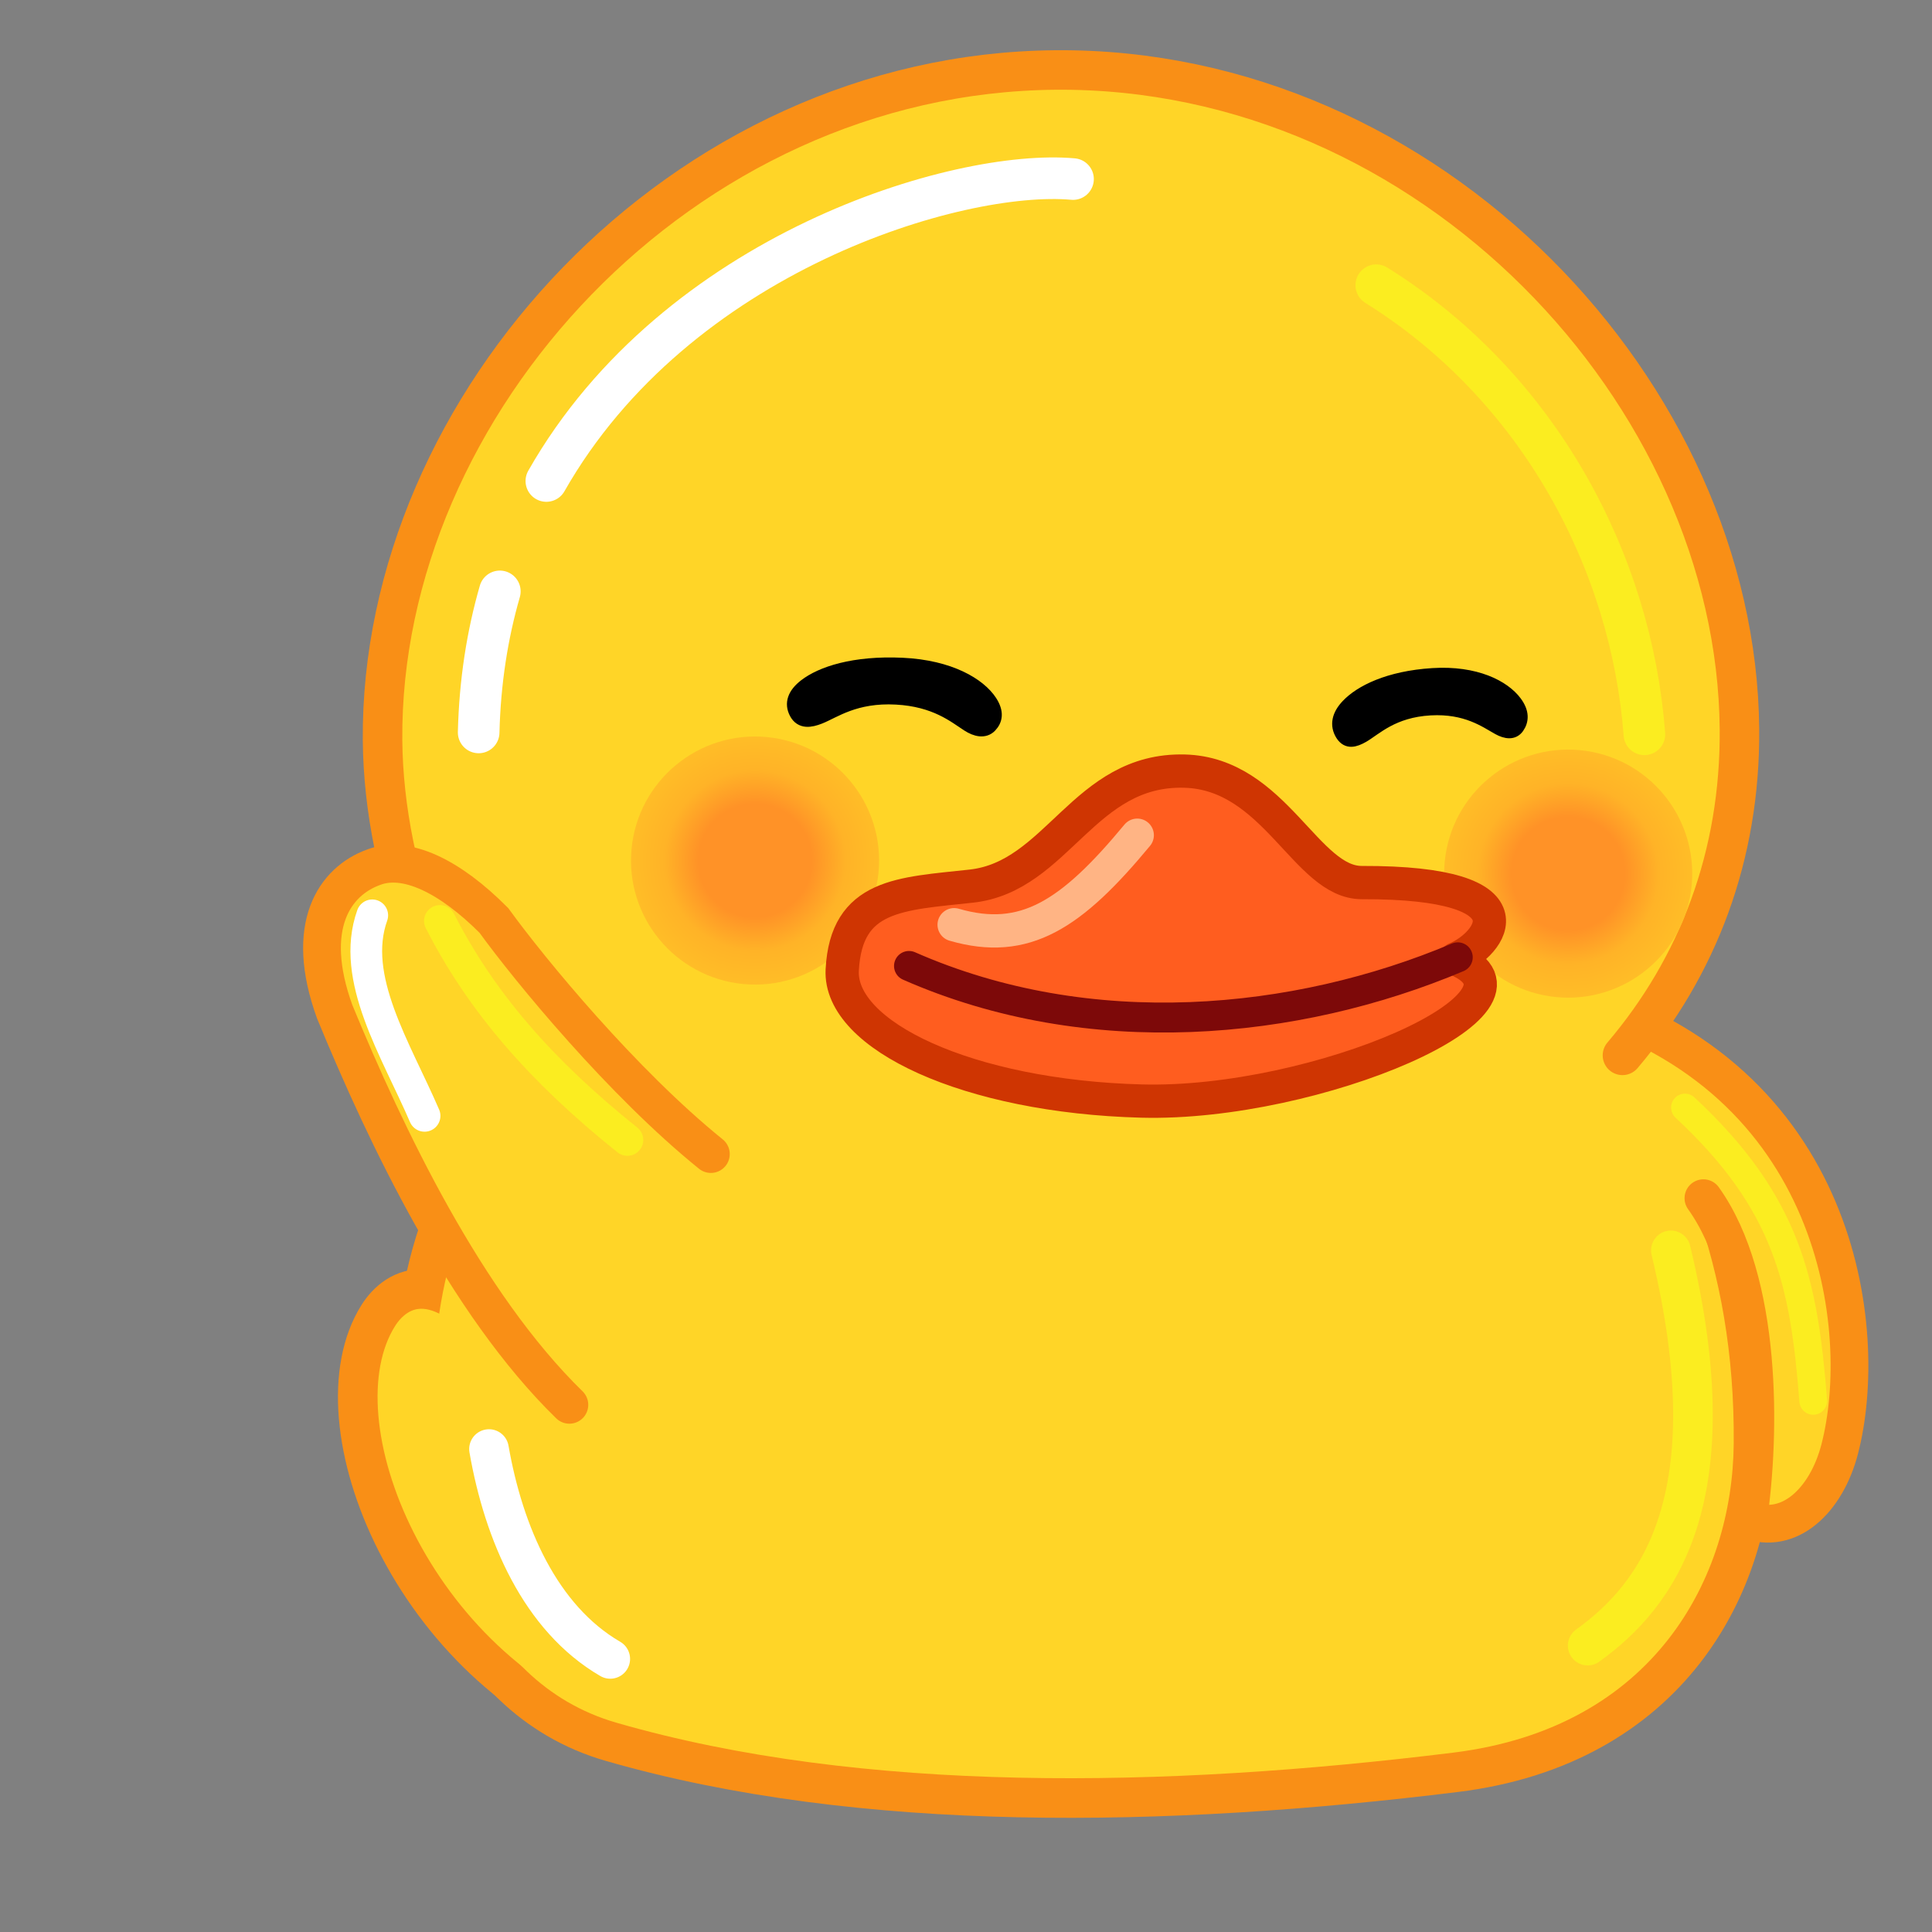 <svg xmlns="http://www.w3.org/2000/svg" viewBox="0 0 512 512" width="512" height="512" preserveAspectRatio="xMidYMid meet" style="width: 100%; height: 100%; transform: translate3d(0px, 0px, 0px); content-visibility: visible;"><rect x="0" y="0" width="512" height="512" fill="#808080" stroke="none"/><defs><clipPath id="__lottie_element_2"><rect width="512" height="512" x="0" y="0"/></clipPath><clipPath id="__lottie_element_4"><path d="M0,0 L512,0 L512,512 L0,512z"/></clipPath><clipPath id="__lottie_element_8"><path d="M0,0 L512,0 L512,512 L0,512z"/></clipPath><clipPath id="__lottie_element_12"><path d="M0,0 L512,0 L512,512 L0,512z"/></clipPath><radialGradient id="__lottie_element_50" spreadMethod="pad" gradientUnits="userSpaceOnUse" cx="0" cy="0" r="100" fx="0" fy="0"><stop offset="15%" stop-color="rgb(255,146,39)"/><stop offset="24%" stop-color="rgb(255,179,39)"/><stop offset="54%" stop-color="rgb(255,213,39)"/></radialGradient><radialGradient id="__lottie_element_54" spreadMethod="pad" gradientUnits="userSpaceOnUse" cx="0" cy="0" r="100" fx="0" fy="0"><stop offset="15%" stop-color="rgb(255,146,39)"/><stop offset="24%" stop-color="rgb(255,179,39)"/><stop offset="54%" stop-color="rgb(255,213,39)"/></radialGradient><clipPath id="__lottie_element_90"><path d="M0,0 L512,0 L512,512 L0,512z"/></clipPath><clipPath id="__lottie_element_103"><path d="M0,0 L512,0 L512,512 L0,512z"/></clipPath><clipPath id="__lottie_element_107"><path d="M0,0 L512,0 L512,512 L0,512z"/></clipPath><clipPath id="__lottie_element_111"><path d="M0,0 L512,0 L512,512 L0,512z"/></clipPath><radialGradient id="__lottie_element_149" spreadMethod="pad" gradientUnits="userSpaceOnUse" cx="0" cy="0" r="100" fx="0" fy="0"><stop offset="15%" stop-color="rgb(255,146,39)"/><stop offset="24%" stop-color="rgb(255,179,39)"/><stop offset="54%" stop-color="rgb(255,213,39)"/></radialGradient><radialGradient id="__lottie_element_153" spreadMethod="pad" gradientUnits="userSpaceOnUse" cx="0" cy="0" r="100" fx="0" fy="0"><stop offset="15%" stop-color="rgb(255,146,39)"/><stop offset="24%" stop-color="rgb(255,179,39)"/><stop offset="54%" stop-color="rgb(255,213,39)"/></radialGradient><clipPath id="__lottie_element_204"><path d="M0,0 L512,0 L512,512 L0,512z"/></clipPath></defs><g clip-path="url(#__lottie_element_2)"><g clip-path="url(#__lottie_element_4)" transform="matrix(1,0,0,1,0,0)" opacity="1" style="display: block;"><g clip-path="url(#__lottie_element_8)" transform="matrix(1,0,0,0.8,13,112.4)" opacity="1" style="display: none;"/><g clip-path="url(#__lottie_element_90)" transform="matrix(1,0,0,0.8,13,112.4)" opacity="1" style="display: none;"><g transform="matrix(0.69,0,0,0.69,135.941,387.035)" opacity="1" style="display: block;"><g opacity="1" transform="matrix(1,0,0,1,176.495,64.82)"><path stroke-linecap="round" stroke-linejoin="round" fill-opacity="0" stroke="rgb(3,180,255)" stroke-opacity="1" stroke-width="3.579" d=" M151.495,0 C151.495,21.992 83.669,39.82 0.001,39.82 C-83.667,39.82 -151.494,21.992 -151.494,0 C-151.494,-21.992 -83.667,-39.82 0.001,-39.82 C83.669,-39.82 151.495,-21.992 151.495,0z"/></g></g></g><g clip-path="url(#__lottie_element_12)" transform="matrix(1,0,0,0.8,13,112.4)" opacity="1" style="display: block;"><g transform="matrix(1.502,0,0,1.502,-7.507,334.352)" opacity="1" style="display: block;"><g opacity="1" transform="matrix(1,0,0,1,176.495,64.82)"><path stroke-linecap="round" stroke-linejoin="round" fill-opacity="0" stroke="rgb(3,180,255)" stroke-opacity="1" stroke-width="0" d=" M151.495,0 C151.495,21.992 83.669,39.82 0.001,39.82 C-83.667,39.82 -151.494,21.992 -151.494,0 C-151.494,-21.992 -83.667,-39.82 0.001,-39.82 C83.669,-39.82 151.495,-21.992 151.495,0z"/></g></g></g><g transform="matrix(1.049,0.042,-0.042,1.049,82.592,185.373)" opacity="1" style="display: block;"><path fill="rgb(255,213,39)" fill-opacity="1" d=" M87.25,255.02 C50.72,246.05 37.38,204.69 37.38,173.7 C37.38,143.19 42.43,113.55 75.41,86.2 C105.15,61.53 163.74,32.48 208.14,31.9 C278.33,30.98 321.45,63.24 330.68,74.55 C347.92,95.7 364.79,127.46 366.2,173.4 C367.24,207.08 349.11,245.79 298.59,254.1 C226.17,266.01 150.01,270.44 87.25,255.02z"/><g opacity="1" transform="matrix(1,0,0,1,205.839,156.75)"><path stroke-linecap="round" stroke-linejoin="miter" fill-opacity="0" stroke-miterlimit="10" stroke="rgb(249,143,22)" stroke-opacity="1" stroke-width="20" d=" M-118.589,98.272 C-155.115,89.3 -168.458,47.943 -168.458,16.947 C-168.458,-13.565 -163.409,-43.197 -130.431,-70.55 C-100.687,-95.22 -42.098,-124.27 2.305,-124.85 C72.488,-125.767 115.612,-93.51 124.838,-82.196 C142.082,-61.05 158.955,-29.286 160.363,16.645 C161.396,50.335 143.272,89.044 92.755,97.351 C20.326,109.261 -55.831,113.687 -118.589,98.272z"/></g></g><g transform="matrix(1.049,0.042,-0.042,1.049,-195.87,190.488)" opacity="1" style="display: block;"><path fill="rgb(255,213,39)" fill-opacity="1" d=" M321.35,147.86 C303.23,124.82 292.17,131.72 287.86,139.23 C271.94,166.94 300.63,228.3 351.7,243.95"/><g opacity="1" transform="matrix(1,0,0,1,205.839,156.75)"><path stroke-linecap="round" stroke-linejoin="miter" fill-opacity="0" stroke-miterlimit="10" stroke="rgb(249,143,22)" stroke-opacity="1" stroke-width="10" d=" M115.509,-8.892 C97.389,-31.929 86.332,-25.026 82.021,-17.522 C66.101,10.19 94.786,71.552 145.862,87.204"/></g></g><g transform="matrix(1.049,0.042,-0.042,1.049,82.592,185.373)" opacity="1" style="display: block;"><path fill="rgb(255,213,39)" fill-opacity="1" d=" M87.25,255.02 C50.72,246.05 37.38,204.69 37.38,173.7 C37.38,143.19 42.43,113.55 75.41,86.2 C105.15,61.53 163.74,32.48 208.14,31.9 C278.33,30.98 321.45,63.24 330.68,74.55 C347.92,95.7 364.79,127.46 366.2,173.4 C367.24,207.08 349.11,245.79 298.59,254.1 C226.17,266.01 150.01,270.44 87.25,255.02z"/><g opacity="1" transform="matrix(1,0,0,1,205.839,156.75)"/></g><g transform="matrix(1.047,-0.076,0.076,1.047,85.942,286.392)" opacity="1" style="display: block;"><g opacity="1" transform="matrix(1,0,0,1,38.819,73.846)"><path stroke-linecap="round" stroke-linejoin="round" fill-opacity="0" stroke="rgb(255,255,255)" stroke-opacity="1" stroke-width="10" d=" M-4.084,21.915 C-1.926,43.398 5.725,65.432 22.617,76.97"/></g></g><g transform="matrix(1.049,0.042,-0.042,1.049,404.65,338.058)" opacity="1" style="display: block;"><g opacity="1" transform="matrix(1,0,0,1,35.688,48.14)"><path stroke-linecap="round" stroke-linejoin="round" fill-opacity="0" stroke="rgb(251,237,32)" stroke-opacity="1" stroke-width="10" d=" M-16.627,44.559 C0.492,31.183 17.954,6.098 0.365,-55.968"/></g></g><g transform="matrix(1,0,0,1,295.249,256)" opacity="1" style="display: block;"><g opacity="1" transform="matrix(1,0,0,1,150.062,56.078)"><path fill="rgb(255,213,39)" fill-opacity="1" d=" M0,-11.578 C6.381,-11.578 11.561,-6.39 11.561,0 C11.561,6.39 6.381,11.578 0,11.578 C-6.381,11.578 -11.561,6.39 -11.561,0 C-11.561,-6.39 -6.381,-11.578 0,-11.578z"/></g></g><g transform="matrix(0.927,-0.376,-0.376,-0.927,425.95,465.544)" opacity="1" style="display: block;"><path fill="rgb(255,213,39)" fill-opacity="1" d=" M66.92,189.21 C124.76,143.69 107.17,78.52 87.65,52.32 C79.26,41.06 66.64,36.15 58.16,44.12 C69.84,63.99 85.52,101.33 79.21,127.54"/><g opacity="1" transform="matrix(1,0,0,1,74.384,100.178)"><path stroke-linecap="round" stroke-linejoin="miter" fill-opacity="0" stroke-miterlimit="10" stroke="rgb(249,143,22)" stroke-opacity="1" stroke-width="10" d=" M-7.46,89.027 C50.377,43.511 32.785,-21.655 13.262,-47.856 C4.872,-59.117 -7.745,-64.029 -16.228,-56.059 C-4.547,-36.19 11.137,1.153 4.828,27.359"/></g></g><g transform="matrix(1.049,0.042,-0.042,1.049,390.022,248.553)" opacity="1" style="display: block;"><g opacity="1" transform="matrix(1,0,0,1,35.285,48.323)"><path stroke-linecap="round" stroke-linejoin="round" fill-opacity="0" stroke="rgb(251,237,32)" stroke-opacity="1" stroke-width="7" d=" M55.528,65.002 C52.003,35.238 47.089,15.395 20.213,-7.692"/></g></g><g transform="matrix(1.083,0.206,-0.206,1.083,104.91,-62.458)" opacity="1" style="display: block;"><g opacity="1" transform="matrix(1,0,0,1,196.521,174.678)"><path fill="rgb(255,213,39)" fill-opacity="1" d=" M151.138,75.11 C164.978,50.766 170.031,22.606 164.115,-7.175 C148.424,-86.156 61.356,-149.678 -26.994,-132.126 C-115.345,-114.574 -171.521,-22.595 -155.83,56.386 C-149.421,88.65 -128.558,122.207 -102.236,141.766"/><path stroke-linecap="round" stroke-linejoin="miter" fill-opacity="0" stroke-miterlimit="10" stroke="rgb(249,143,22)" stroke-opacity="1" stroke-width="9.5" d=" M151.138,75.11 C164.978,50.766 170.031,22.606 164.115,-7.175 C148.424,-86.156 61.356,-149.678 -26.994,-132.126 C-115.345,-114.574 -171.521,-22.595 -155.83,56.386 C-149.421,88.65 -128.558,122.207 -102.236,141.766"/></g></g><g transform="matrix(0.995,0.095,-0.095,0.995,324.151,259.039)" opacity="1" style="display: block;"><g opacity="1" transform="matrix(1,0,0,1,88.445,-36.102)"><path fill="url(#__lottie_element_50)" fill-opacity="1" d=" M0,-32.887 C18.15,-32.887 32.887,-18.15 32.887,0 C32.887,18.15 18.15,32.887 0,32.887 C-18.15,32.887 -32.887,18.15 -32.887,0 C-32.887,-18.15 -18.15,-32.887 0,-32.887z"/></g></g><g transform="matrix(0.995,0.095,-0.095,0.995,108.663,255.572)" opacity="1" style="display: block;"><g opacity="1" transform="matrix(1,0,0,1,88.445,-36.102)"><path fill="url(#__lottie_element_54)" fill-opacity="1" d=" M0,-32.887 C18.15,-32.887 32.887,-18.15 32.887,0 C32.887,18.15 18.15,32.887 0,32.887 C-18.15,32.887 -32.887,18.15 -32.887,0 C-32.887,-18.15 -18.15,-32.887 0,-32.887z"/></g></g><g transform="matrix(0.576,0.94,-0.94,0.576,275.272,-20.133)" opacity="1" style="display: block;"><g opacity="1" transform="matrix(1,0,0,1,49.176,105.067)"><path stroke-linecap="round" stroke-linejoin="round" fill-opacity="0" stroke="rgb(255,255,255)" stroke-opacity="1" stroke-width="10" d=" M19.926,89.201 C27.201,97.168 35.885,104.599 46.178,111.259"/></g></g><g transform="matrix(0.576,0.94,-0.94,0.576,275.272,-20.133)" opacity="1" style="display: block;"><g opacity="1" transform="matrix(1,0,0,1,49.176,105.067)"><path stroke-linecap="round" stroke-linejoin="round" fill-opacity="0" stroke="rgb(255,255,255)" stroke-opacity="1" stroke-width="10" d=" M7.406,-80.068 C-9.08,-57.857 -27.407,10.39 3.144,65.805"/></g></g><g transform="matrix(1.083,0.206,-0.206,1.083,336.433,39.611)" opacity="1" style="display: block;"><g opacity="1" transform="matrix(1,0,0,1,71.954,84.744)"><path stroke-linecap="round" stroke-linejoin="round" fill-opacity="0" stroke="rgb(251,237,32)" stroke-opacity="1" stroke-width="10" d=" M42.85,36.523 C37.451,16.509 27.373,-2.749 13.333,-19.092 C-0.858,-35.611 -19.098,-49.152 -40.643,-57.484"/></g></g><g transform="matrix(1.102,-0.043,0.047,1.212,224.478,329.905)" opacity="1" style="display: block;"><g opacity="1" transform="matrix(1,0,0,1,145.426,-113.831)"><path fill="rgb(0,0,0)" fill-opacity="1" d=" M0.502,-5.608 C10.915,-5.836 17.582,-2.341 20.214,1.158 C21.889,3.385 21.656,5.093 20.534,6.437 C19.388,7.81 17.514,7.52 15.719,6.529 C12.656,4.838 8.229,1.576 -0.357,1.702 C-9.418,1.835 -13.679,5.616 -16.786,7.089 C-18.739,8.015 -20.706,8.471 -21.935,6.529 C-23.22,4.499 -22.593,2.437 -20.361,0.45 C-17.066,-2.484 -10.182,-5.375 0.502,-5.608z"/><path stroke-linecap="butt" stroke-linejoin="miter" fill-opacity="0" stroke-miterlimit="4" stroke="rgb(0,0,0)" stroke-opacity="1" stroke-width="3" d=" M0.502,-5.608 C10.915,-5.836 17.582,-2.341 20.214,1.158 C21.889,3.385 21.656,5.093 20.534,6.437 C19.388,7.81 17.514,7.52 15.719,6.529 C12.656,4.838 8.229,1.576 -0.357,1.702 C-9.418,1.835 -13.679,5.616 -16.786,7.089 C-18.739,8.015 -20.706,8.471 -21.935,6.529 C-23.22,4.499 -22.593,2.437 -20.361,0.45 C-17.066,-2.484 -10.182,-5.375 0.502,-5.608z"/></g></g><g transform="matrix(0.231,0.041,-0.046,0.254,366.566,220.203)" opacity="1" style="display: none;"><g opacity="1" transform="matrix(1,0,0,1,105.927,-161.32)"><path fill="rgb(255,255,255)" fill-opacity="1" d=" M0,-24.169 C11.273,-24.169 20.426,-13.339 20.426,0 C20.426,13.339 11.273,24.169 0,24.169 C-11.273,24.169 -20.426,13.339 -20.426,0 C-20.426,-13.339 -11.273,-24.169 0,-24.169z"/></g></g><g transform="matrix(1.21,0.083,-0.083,1.21,52.67,308.541)" opacity="1" style="display: block;"><g opacity="1" transform="matrix(1,0,0,1,145.426,-113.831)"><path fill="rgb(0,0,0)" fill-opacity="1" d=" M0.502,-5.608 C10.915,-5.836 17.582,-2.341 20.214,1.158 C21.889,3.385 21.656,5.093 20.534,6.437 C19.388,7.81 17.514,7.52 15.719,6.529 C12.656,4.838 8.229,1.576 -0.357,1.702 C-9.418,1.835 -13.679,5.616 -16.786,7.089 C-18.739,8.015 -20.706,8.471 -21.935,6.529 C-23.22,4.499 -22.593,2.437 -20.361,0.45 C-17.066,-2.484 -10.182,-5.375 0.502,-5.608z"/><path stroke-linecap="butt" stroke-linejoin="miter" fill-opacity="0" stroke-miterlimit="4" stroke="rgb(0,0,0)" stroke-opacity="1" stroke-width="3" d=" M0.502,-5.608 C10.915,-5.836 17.582,-2.341 20.214,1.158 C21.889,3.385 21.656,5.093 20.534,6.437 C19.388,7.81 17.514,7.52 15.719,6.529 C12.656,4.838 8.229,1.576 -0.357,1.702 C-9.418,1.835 -13.679,5.616 -16.786,7.089 C-18.739,8.015 -20.706,8.471 -21.935,6.529 C-23.22,4.499 -22.593,2.437 -20.361,0.45 C-17.066,-2.484 -10.182,-5.375 0.502,-5.608z"/></g></g><g transform="matrix(0.243,-0.006,0.006,0.243,230.455,209.393)" opacity="1" style="display: none;"><g opacity="1" transform="matrix(1,0,0,1,106.508,-164.627)"><path fill="rgb(255,255,255)" fill-opacity="1" d=" M0,-24.169 C11.273,-24.169 20.426,-13.339 20.426,0 C20.426,13.339 11.273,24.169 0,24.169 C-11.273,24.169 -20.426,13.339 -20.426,0 C-20.426,-13.339 -11.273,-24.169 0,-24.169z"/></g></g><g transform="matrix(1.075,0.243,-0.243,1.075,230.987,161.983)" opacity="1" style="display: block;"><g opacity="1" transform="matrix(1,0,0,1,98.041,61.844)"><path fill="rgb(255,93,31)" fill-opacity="1" d=" M-85.914,23.849 C-83.259,39.368 -49.726,46.865 -8.732,38.721 C32.262,30.577 83.896,-6.784 57.333,-11.252 C64.806,-16.45 72.985,-33.749 31.32,-24.195 C18.228,-21.193 5.175,-45.177 -16.175,-40.936 C-40.006,-36.202 -40.322,-9.475 -60.066,-2.665 C-76.279,2.928 -89.001,5.805 -85.914,23.849z"/><path stroke-linecap="round" stroke-linejoin="round" fill-opacity="0" stroke="rgb(207,53,2)" stroke-opacity="1" stroke-width="8" d=" M-85.914,23.849 C-83.259,39.368 -49.726,46.865 -8.732,38.721 C32.262,30.577 83.896,-6.784 57.333,-11.252 C64.806,-16.45 72.985,-33.749 31.32,-24.195 C18.228,-21.193 5.175,-45.177 -16.175,-40.936 C-40.006,-36.202 -40.322,-9.475 -60.066,-2.665 C-76.279,2.928 -89.001,5.805 -85.914,23.849z"/></g></g><g transform="matrix(1.075,0.243,-0.243,1.075,237.665,198.357)" opacity="1" style="display: block;"><g opacity="1" transform="matrix(1,0,0,1,81.504,36.759)"><path stroke-linecap="round" stroke-linejoin="round" fill-opacity="0" stroke="rgb(125,9,9)" stroke-opacity="1" stroke-width="7.2" d=" M61.13,-17.522 C26.847,7.045 -20.513,22.677 -67.117,13.596"/></g></g><g transform="matrix(1.075,0.243,-0.243,1.075,256.743,202.867)" opacity="1" style="display: block;"><g opacity="1" transform="matrix(1,0,0,1,24.706,22.107)"><path stroke-linecap="round" stroke-linejoin="round" fill-opacity="0" stroke="rgb(255,180,132)" stroke-opacity="1" stroke-width="8" d=" M-19.706,16.011 C-2.001,17.068 7.284,7.41 18.496,-14.688"/></g></g><g transform="matrix(-0.837,0.548,0.548,0.837,123.708,180.401)" opacity="1" style="display: block;"><path fill="rgb(255,213,39)" fill-opacity="1" d=" M82.33,175.36 C90.65,137.82 84,89.2 77.31,54.22 C71.75,30.59 58.32,25.3 47.76,27.8 C38.83,29.69 32.15,40.71 28.78,57.05 C28.01,73.38 23.8,111.73 14.59,140.31"/><g opacity="1" transform="matrix(1,0,0,1,74.384,100.178)"><path stroke-linecap="round" stroke-linejoin="miter" fill-opacity="0" stroke-miterlimit="10" stroke="rgb(249,143,22)" stroke-opacity="1" stroke-width="10" d=" M7.947,75.178 C16.262,37.641 9.615,-10.98 2.929,-45.957 C-2.635,-69.587 -16.059,-74.874 -26.627,-72.376 C-35.552,-70.491 -42.238,-59.466 -45.605,-43.127 C-46.377,-26.799 -50.584,11.555 -59.793,40.134"/></g></g><g transform="matrix(1.035,-0.177,0.177,1.035,357.254,202.284)" opacity="1" style="display: block;"><g opacity="1" transform="matrix(1,0,0,1,35.285,48.323)"><path stroke-linecap="round" stroke-linejoin="round" fill-opacity="0" stroke="rgb(251,237,32)" stroke-opacity="1" stroke-width="8" d=" M-230.592,14.716 C-249.246,-6.267 -261.145,-25.987 -267.924,-47.743"/></g></g><g transform="matrix(1.035,-0.177,0.177,1.035,357.254,202.284)" opacity="1" style="display: block;"><g opacity="1" transform="matrix(1,0,0,1,35.285,48.323)"><path stroke-linecap="round" stroke-linejoin="round" fill-opacity="0" stroke="rgb(255,255,255)" stroke-opacity="1" stroke-width="8" d=" M-280.027,0.091 C-284.331,-17.709 -292.772,-37.336 -284.51,-52.018"/></g></g></g><g clip-path="url(#__lottie_element_103)" transform="matrix(1,0,0,1,0,0)" opacity="1" style="display: none;"><g clip-path="url(#__lottie_element_107)" transform="matrix(1,0,0,0.8,13,112.4)" opacity="1" style="display: block;"><g transform="matrix(1.502,0,0,1.502,-7.507,334.352)" opacity="1" style="display: none;"><g opacity="1" transform="matrix(1,0,0,1,176.495,64.82)"><path stroke-linecap="round" stroke-linejoin="round" fill-opacity="0" stroke="rgb(3,180,255)" stroke-opacity="1" stroke-width="0" d=" M151.495,0 C151.495,21.992 83.669,39.82 0.001,39.82 C-83.667,39.82 -151.494,21.992 -151.494,0 C-151.494,-21.992 -83.667,-39.82 0.001,-39.82 C83.669,-39.82 151.495,-21.992 151.495,0z"/></g></g></g><g clip-path="url(#__lottie_element_204)" transform="matrix(1,0,0,0.8,13,112.4)" opacity="1" style="display: block;"><g transform="matrix(1.027,0,0,1.027,76.454,365.187)" opacity="1" style="display: block;"><g opacity="1" transform="matrix(1,0,0,1,176.495,64.82)"><path stroke-linecap="round" stroke-linejoin="round" fill-opacity="0" stroke="rgb(3,180,255)" stroke-opacity="1" stroke-width="5.265" d=" M151.495,0 C151.495,21.992 83.669,39.82 0.001,39.82 C-83.667,39.82 -151.494,21.992 -151.494,0 C-151.494,-21.992 -83.667,-39.82 0.001,-39.82 C83.669,-39.82 151.495,-21.992 151.495,0z"/></g></g></g><g clip-path="url(#__lottie_element_111)" transform="matrix(1,0,0,0.8,13,112.4)" opacity="1" style="display: none;"><g transform="matrix(1.502,0,0,1.502,-7.507,334.352)" opacity="1" style="display: none;"><g opacity="1" transform="matrix(1,0,0,1,176.495,64.82)"><path stroke-linecap="round" stroke-linejoin="round" fill-opacity="0" stroke="rgb(3,180,255)" stroke-opacity="1" stroke-width="0" d=" M151.495,0 C151.495,21.992 83.669,39.82 0.001,39.82 C-83.667,39.82 -151.494,21.992 -151.494,0 C-151.494,-21.992 -83.667,-39.82 0.001,-39.82 C83.669,-39.82 151.495,-21.992 151.495,0z"/></g></g></g><g transform="matrix(1.066,0.039,-0.038,1.033,58.92,190.323)" opacity="1" style="display: block;"><path fill="rgb(255,213,39)" fill-opacity="1" d=" M87.25,255.02 C50.72,246.05 37.38,204.69 37.38,173.7 C37.38,143.19 42.43,113.55 75.41,86.2 C105.15,61.53 163.74,32.48 208.14,31.9 C278.33,30.98 321.45,63.24 330.68,74.55 C347.92,95.7 364.79,127.46 366.2,173.4 C367.24,207.08 349.11,245.79 298.59,254.1 C226.17,266.01 150.01,270.44 87.25,255.02z"/><g opacity="1" transform="matrix(1,0,0,1,205.839,156.75)"><path stroke-linecap="round" stroke-linejoin="miter" fill-opacity="0" stroke-miterlimit="10" stroke="rgb(249,143,22)" stroke-opacity="1" stroke-width="20" d=" M-118.589,98.272 C-155.115,89.3 -168.458,47.943 -168.458,16.947 C-168.458,-13.565 -163.409,-43.197 -130.431,-70.55 C-100.687,-95.22 -42.098,-124.27 2.305,-124.85 C72.488,-125.767 115.612,-93.51 124.838,-82.196 C142.082,-61.05 158.955,-29.286 160.363,16.645 C161.396,50.335 143.272,89.044 92.755,97.351 C20.326,109.261 -55.831,113.687 -118.589,98.272z"/></g></g><g transform="matrix(1.066,0.039,-0.038,1.033,-213.728,195.788)" opacity="1" style="display: block;"><path fill="rgb(255,213,39)" fill-opacity="1" d=" M320.91,147.93 C304.2,124.89 294,131.79 290.02,139.3 C275.34,167.01 303.05,228.53 349.7,244.26"/><g opacity="1" transform="matrix(1,0,0,1,205.839,156.75)"><path stroke-linecap="round" stroke-linejoin="miter" fill-opacity="0" stroke-miterlimit="10" stroke="rgb(249,143,22)" stroke-opacity="1" stroke-width="10" d=" M115.072,-8.821 C98.358,-31.858 88.159,-24.956 84.182,-17.452 C69.497,10.26 97.214,71.783 143.859,87.509"/></g></g><g transform="matrix(1.066,0.039,-0.038,1.033,58.92,190.323)" opacity="1" style="display: block;"><path fill="rgb(255,213,39)" fill-opacity="1" d=" M87.25,255.02 C50.72,246.05 37.38,204.69 37.38,173.7 C37.38,143.19 42.43,113.55 75.41,86.2 C105.15,61.53 163.74,32.48 208.14,31.9 C278.33,30.98 321.45,63.24 330.68,74.55 C347.92,95.7 364.79,127.46 366.2,173.4 C367.24,207.08 349.11,245.79 298.59,254.1 C226.17,266.01 150.01,270.44 87.25,255.02z"/><g opacity="1" transform="matrix(1,0,0,1,205.839,156.75)"/></g><g transform="matrix(1.064,-0.077,0.082,1.03,62.752,289.724)" opacity="1" style="display: block;"><g opacity="1" transform="matrix(1,0,0,1,38.819,73.846)"><path stroke-linecap="round" stroke-linejoin="round" fill-opacity="0" stroke="rgb(255,255,255)" stroke-opacity="1" stroke-width="10" d=" M-3.709,25.212 C-0.976,46.755 7.459,68.284 25.361,78.703"/></g></g><g transform="matrix(1.066,0.039,-0.038,1.033,386.76,339.986)" opacity="1" style="display: block;"><g opacity="1" transform="matrix(1,0,0,1,35.688,48.14)"><path stroke-linecap="round" stroke-linejoin="round" fill-opacity="0" stroke="rgb(251,237,32)" stroke-opacity="1" stroke-width="10" d=" M-21.198,45.481 C-3.802,32.432 15.066,8.06 -4.721,-53.111"/></g></g><g transform="matrix(1.016,-0.002,0.004,0.984,270.398,261.451)" opacity="1" style="display: block;"><g opacity="1" transform="matrix(1,0,0,1,150.062,56.078)"><path fill="rgb(255,213,39)" fill-opacity="1" d=" M0,-11.578 C6.381,-11.578 11.561,-6.39 11.561,0 C11.561,6.39 6.381,11.578 0,11.578 C-6.381,11.578 -11.561,6.39 -11.561,0 C-11.561,-6.39 -6.381,-11.578 0,-11.578z"/></g></g><g transform="matrix(0.94,-0.372,-0.386,-0.911,404.072,467.415)" opacity="1" style="display: block;"><path fill="rgb(255,213,39)" fill-opacity="1" d=" M76.17,180.99 C121.8,137.6 112.19,74.68 89.6,48.17 C76.35,33.26 61.02,33.52 58.73,45.72 C69.61,67.89 82.18,97.43 75.56,128.72"/><g opacity="1" transform="matrix(1,0,0,1,74.384,100.178)"><path stroke-linecap="round" stroke-linejoin="miter" fill-opacity="0" stroke-miterlimit="10" stroke="rgb(249,143,22)" stroke-opacity="1" stroke-width="10" d=" M1.784,80.81 C47.415,37.421 37.809,-25.501 15.215,-52.012 C1.966,-66.916 -13.359,-66.653 -15.65,-54.456 C-4.772,-32.286 7.795,-2.749 1.171,28.546"/></g></g><g transform="matrix(1.066,0.039,-0.038,1.033,366.649,253.95)" opacity="1" style="display: block;"><g opacity="1" transform="matrix(1,0,0,1,35.285,48.323)"><path stroke-linecap="round" stroke-linejoin="round" fill-opacity="0" stroke="rgb(251,237,32)" stroke-opacity="1" stroke-width="7.289" d=" M56.001,65.659 C52.465,35.631 47.315,15.964 20.816,-7.094"/></g></g><g transform="matrix(1.102,0.195,-0.198,1.067,79.338,-52.845)" opacity="1" style="display: block;"><g opacity="1" transform="matrix(1,0,0,1,196.521,174.678)"><path fill="rgb(255,213,39)" fill-opacity="1" d=" M150.1,76.9 C164.722,52.151 170.177,23.338 164.115,-7.175 C148.424,-86.156 61.356,-149.678 -26.994,-132.126 C-115.345,-114.574 -171.521,-22.595 -155.83,56.386 C-149.463,88.44 -128.829,121.769 -102.75,141.382"/><path stroke-linecap="round" stroke-linejoin="miter" fill-opacity="0" stroke-miterlimit="10" stroke="rgb(249,143,22)" stroke-opacity="1" stroke-width="9.5" d=" M150.1,76.9 C164.722,52.151 170.177,23.338 164.115,-7.175 C148.424,-86.156 61.356,-149.678 -26.994,-132.126 C-115.345,-114.574 -171.521,-22.595 -155.83,56.386 C-149.463,88.44 -128.829,121.769 -102.75,141.382"/></g></g><g style="display: block;" transform="matrix(1.012,0.089,-0.09,0.98,301.451,261.947)" opacity="1"><g opacity="1" transform="matrix(1,0,0,1,88.445,-36.102)"><path fill="url(#__lottie_element_149)" fill-opacity="1" d=" M0,-32.887 C18.15,-32.887 32.887,-18.15 32.887,0 C32.887,18.15 18.15,32.887 0,32.887 C-18.15,32.887 -32.887,18.15 -32.887,0 C-32.887,-18.15 -18.15,-32.887 0,-32.887z"/></g></g><g style="display: block;" transform="matrix(1.012,0.089,-0.09,0.98,82.507,259.508)" opacity="1"><g opacity="1" transform="matrix(1,0,0,1,88.445,-36.102)"><path fill="url(#__lottie_element_153)" fill-opacity="1" d=" M0,-32.887 C18.15,-32.887 32.887,-18.15 32.887,0 C32.887,18.15 18.15,32.887 0,32.887 C-18.15,32.887 -32.887,18.15 -32.887,0 C-32.887,-18.15 -18.15,-32.887 0,-32.887z"/></g></g><g transform="matrix(0.594,0.921,-0.949,0.574,252.819,-12.406)" opacity="1" style="display: block;"><g opacity="1" transform="matrix(1,0,0,1,49.176,105.067)"><path stroke-linecap="round" stroke-linejoin="round" fill-opacity="0" stroke="rgb(255,255,255)" stroke-opacity="1" stroke-width="10" d=" M21.154,90.527 C28.529,98.372 37.302,105.676 47.668,112.21"/></g></g><g transform="matrix(0.594,0.921,-0.949,0.574,252.819,-12.406)" opacity="1" style="display: block;"><g opacity="1" transform="matrix(1,0,0,1,49.176,105.067)"><path stroke-linecap="round" stroke-linejoin="round" fill-opacity="0" stroke="rgb(255,255,255)" stroke-opacity="1" stroke-width="10" d=" M3.119,-73.308 C-12.558,-44.928 -25.914,20.749 7.145,72.541"/></g></g><g transform="matrix(1.102,0.195,-0.198,1.067,315.533,45.95)" opacity="1" style="display: block;"><g opacity="1" transform="matrix(1,0,0,1,71.954,84.744)"><path stroke-linecap="round" stroke-linejoin="round" fill-opacity="0" stroke="rgb(251,237,32)" stroke-opacity="1" stroke-width="10" d=" M40.9,29.952 C35.187,12.31 25.829,-4.546 13.333,-19.092 C-2.224,-37.201 -22.646,-51.731 -46.954,-59.743"/></g></g><g transform="matrix(1.13,-0.048,0.057,1.192,199.214,332.261)" opacity="1" style="display: block;"><g opacity="1" transform="matrix(1,0,0,1,145.426,-113.831)"><path fill="rgb(0,0,0)" fill-opacity="1" d=" M0.502,-5.608 C10.915,-5.836 17.582,-2.341 20.214,1.158 C21.889,3.385 21.656,5.093 20.534,6.437 C19.388,7.81 17.514,7.52 15.719,6.529 C12.656,4.838 8.229,1.576 -0.357,1.702 C-9.418,1.835 -13.679,5.616 -16.786,7.089 C-18.739,8.015 -20.706,8.471 -21.935,6.529 C-23.22,4.499 -22.593,2.437 -20.361,0.45 C-17.066,-2.484 -10.182,-5.375 0.502,-5.608z"/><path stroke-linecap="butt" stroke-linejoin="miter" fill-opacity="0" stroke-miterlimit="4" stroke="rgb(0,0,0)" stroke-opacity="1" stroke-width="3" d=" M0.502,-5.608 C10.915,-5.836 17.582,-2.341 20.214,1.158 C21.889,3.385 21.656,5.093 20.534,6.437 C19.388,7.81 17.514,7.52 15.719,6.529 C12.656,4.838 8.229,1.576 -0.357,1.702 C-9.418,1.835 -13.679,5.616 -16.786,7.089 C-18.739,8.015 -20.706,8.471 -21.935,6.529 C-23.22,4.499 -22.593,2.437 -20.361,0.45 C-17.066,-2.484 -10.182,-5.375 0.502,-5.608z"/></g></g><g transform="matrix(0.258,0.008,-0.008,0.258,296.697,208.964)" opacity="1" style="display: none;"><g opacity="1" transform="matrix(1,0,0,1,105.927,-161.32)"><path fill="rgb(255,255,255)" fill-opacity="1" d=" M0,-24.169 C11.273,-24.169 20.426,-13.339 20.426,0 C20.426,13.339 11.273,24.169 0,24.169 C-11.273,24.169 -20.426,13.339 -20.426,0 C-20.426,-13.339 -11.273,-24.169 0,-24.169z"/></g></g><g transform="matrix(0.266,0.013,-0.014,0.245,295.915,226.4)" opacity="1" style="display: none;"><g opacity="1" transform="matrix(1,0,0,1,105.927,-161.32)"><path fill="rgb(255,255,255)" fill-opacity="1" d=" M0,-24.169 C11.273,-24.169 20.426,-13.339 20.426,0 C20.426,13.339 11.273,24.169 0,24.169 C-11.273,24.169 -20.426,13.339 -20.426,0 C-20.426,-13.339 -11.273,-24.169 0,-24.169z"/></g></g><g transform="matrix(1.224,0.075,-0.075,1.191,26.877,311.995)" opacity="1" style="display: block;"><g opacity="1" transform="matrix(1,0,0,1,145.426,-113.831)"><path fill="rgb(0,0,0)" fill-opacity="1" d=" M0.502,-5.608 C10.915,-5.836 17.582,-2.341 20.214,1.158 C21.889,3.385 21.657,5.093 20.535,6.437 C19.389,7.81 17.514,7.52 15.719,6.529 C12.656,4.838 8.229,1.576 -0.357,1.702 C-9.418,1.835 -13.679,5.616 -16.786,7.089 C-18.739,8.015 -20.706,8.471 -21.935,6.529 C-23.22,4.499 -22.593,2.437 -20.361,0.45 C-17.066,-2.484 -10.182,-5.375 0.502,-5.608z"/><path stroke-linecap="butt" stroke-linejoin="miter" fill-opacity="0" stroke-miterlimit="4" stroke="rgb(0,0,0)" stroke-opacity="1" stroke-width="3" d=" M0.502,-5.608 C10.915,-5.836 17.582,-2.341 20.214,1.158 C21.889,3.385 21.657,5.093 20.535,6.437 C19.389,7.81 17.514,7.52 15.719,6.529 C12.656,4.838 8.229,1.576 -0.357,1.702 C-9.418,1.835 -13.679,5.616 -16.786,7.089 C-18.739,8.015 -20.706,8.471 -21.935,6.529 C-23.22,4.499 -22.593,2.437 -20.361,0.45 C-17.066,-2.484 -10.182,-5.375 0.502,-5.608z"/></g></g><g transform="matrix(0.228,-0.039,0.041,0.239,165.438,217.755)" opacity="1" style="display: none;"><g opacity="1" transform="matrix(1,0,0,1,106.508,-164.627)"><path fill="rgb(255,255,255)" fill-opacity="1" d=" M0,-24.169 C11.273,-24.169 20.426,-13.339 20.426,0 C20.426,13.339 11.273,24.169 0,24.169 C-11.273,24.169 -20.426,13.339 -20.426,0 C-20.426,-13.339 -11.273,-24.169 0,-24.169z"/></g></g><g transform="matrix(0.245,-0.011,0.013,0.231,153.811,223.632)" opacity="1" style="display: none;"><g opacity="1" transform="matrix(1,0,0,1,106.508,-164.627)"><path fill="rgb(255,255,255)" fill-opacity="1" d=" M0,-24.169 C11.273,-24.169 20.426,-13.339 20.426,0 C20.426,13.339 11.273,24.169 0,24.169 C-11.273,24.169 -20.426,13.339 -20.426,0 C-20.426,-13.339 -11.273,-24.169 0,-24.169z"/></g></g><g transform="matrix(1.094,0.234,-0.24,1.059,206.122,166.861)" opacity="1" style="display: block;"><g opacity="1" transform="matrix(1,0,0,1,98.041,61.844)"><path fill="rgb(255,93,31)" fill-opacity="1" d=" M-85.449,23.771 C-83.339,39.325 -49.72,46.896 -8.732,38.721 C32.535,30.485 83.802,-6.441 57.909,-11.588 C64.783,-17.403 71.707,-33.48 30.905,-24.058 C17.356,-20.974 4.794,-45.068 -16.556,-40.827 C-40.387,-36.093 -40.281,-9.159 -60.066,-2.665 C-76.944,2.621 -89.151,6.325 -85.449,23.771z"/><path stroke-linecap="round" stroke-linejoin="round" fill-opacity="0" stroke="rgb(207,53,2)" stroke-opacity="1" stroke-width="8" d=" M-85.449,23.771 C-83.339,39.325 -49.72,46.896 -8.732,38.721 C32.535,30.485 83.802,-6.441 57.909,-11.588 C64.783,-17.403 71.707,-33.48 30.905,-24.058 C17.356,-20.974 4.794,-45.068 -16.556,-40.827 C-40.387,-36.093 -40.281,-9.159 -60.066,-2.665 C-76.944,2.621 -89.151,6.325 -85.449,23.771z"/></g></g><g transform="matrix(1.094,0.234,-0.24,1.059,213.162,202.624)" opacity="1" style="display: block;"><g opacity="1" transform="matrix(1,0,0,1,81.504,36.759)"><path stroke-linecap="round" stroke-linejoin="round" fill-opacity="0" stroke="rgb(125,9,9)" stroke-opacity="1" stroke-width="7.2" d=" M61.076,-17.747 C26.058,7.91 -23.149,22.946 -67.605,13.754"/></g></g><g transform="matrix(1.094,0.234,-0.24,1.059,232.575,206.976)" opacity="1" style="display: block;"><g opacity="1" transform="matrix(1,0,0,1,24.706,22.107)"><path stroke-linecap="round" stroke-linejoin="round" fill-opacity="0" stroke="rgb(255,180,132)" stroke-opacity="1" stroke-width="8" d=" M-16.943,16.088 C-0.403,15.999 8.543,5.48 19.706,-17.106"/></g></g><g transform="matrix(-0.562,0.818,0.846,0.547,24.173,211.078)" opacity="1" style="display: block;"><path fill="rgb(255,213,39)" fill-opacity="1" d=" M82.33,175.36 C75.5,132.02 72.97,100.85 78.12,62.2 C81.32,38.11 70.7,30.18 59.48,30.85 C49.15,31.46 38.89,44.43 29.01,61.76 C21.86,74.29 11.69,109.2 6.96,153.32"/><g opacity="1" transform="matrix(1,0,0,1,74.384,100.178)"><path stroke-linecap="round" stroke-linejoin="miter" fill-opacity="0" stroke-miterlimit="10" stroke="rgb(249,143,22)" stroke-opacity="1" stroke-width="10" d=" M7.947,75.178 C1.117,31.838 -1.412,0.675 3.733,-37.981 C6.939,-62.069 -3.682,-69.998 -14.904,-69.332 C-25.238,-68.719 -35.494,-55.75 -45.375,-38.419 C-52.52,-25.887 -62.699,9.023 -67.424,53.142"/></g></g><g transform="matrix(0.896,-0.559,0.579,0.869,251.049,140.954)" opacity="1" style="display: block;"><g opacity="1" transform="matrix(1,0,0,1,35.285,48.323)"><path stroke-linecap="round" stroke-linejoin="round" fill-opacity="0" stroke="rgb(251,237,32)" stroke-opacity="1" stroke-width="8" d=" M-222.303,14.179 C-239.958,-14.189 -252.657,-28.703 -266.496,-37.802"/></g></g><g transform="matrix(0.896,-0.559,0.579,0.869,251.049,140.954)" opacity="1" style="display: block;"><g opacity="1" transform="matrix(1,0,0,1,35.285,48.323)"><path stroke-linecap="round" stroke-linejoin="round" fill-opacity="0" stroke="rgb(255,255,255)" stroke-opacity="1" stroke-width="8" d=" M-270.254,3.667 C-275.643,-15.89 -292.368,-33.158 -288.341,-45.334"/></g></g></g></g></svg>